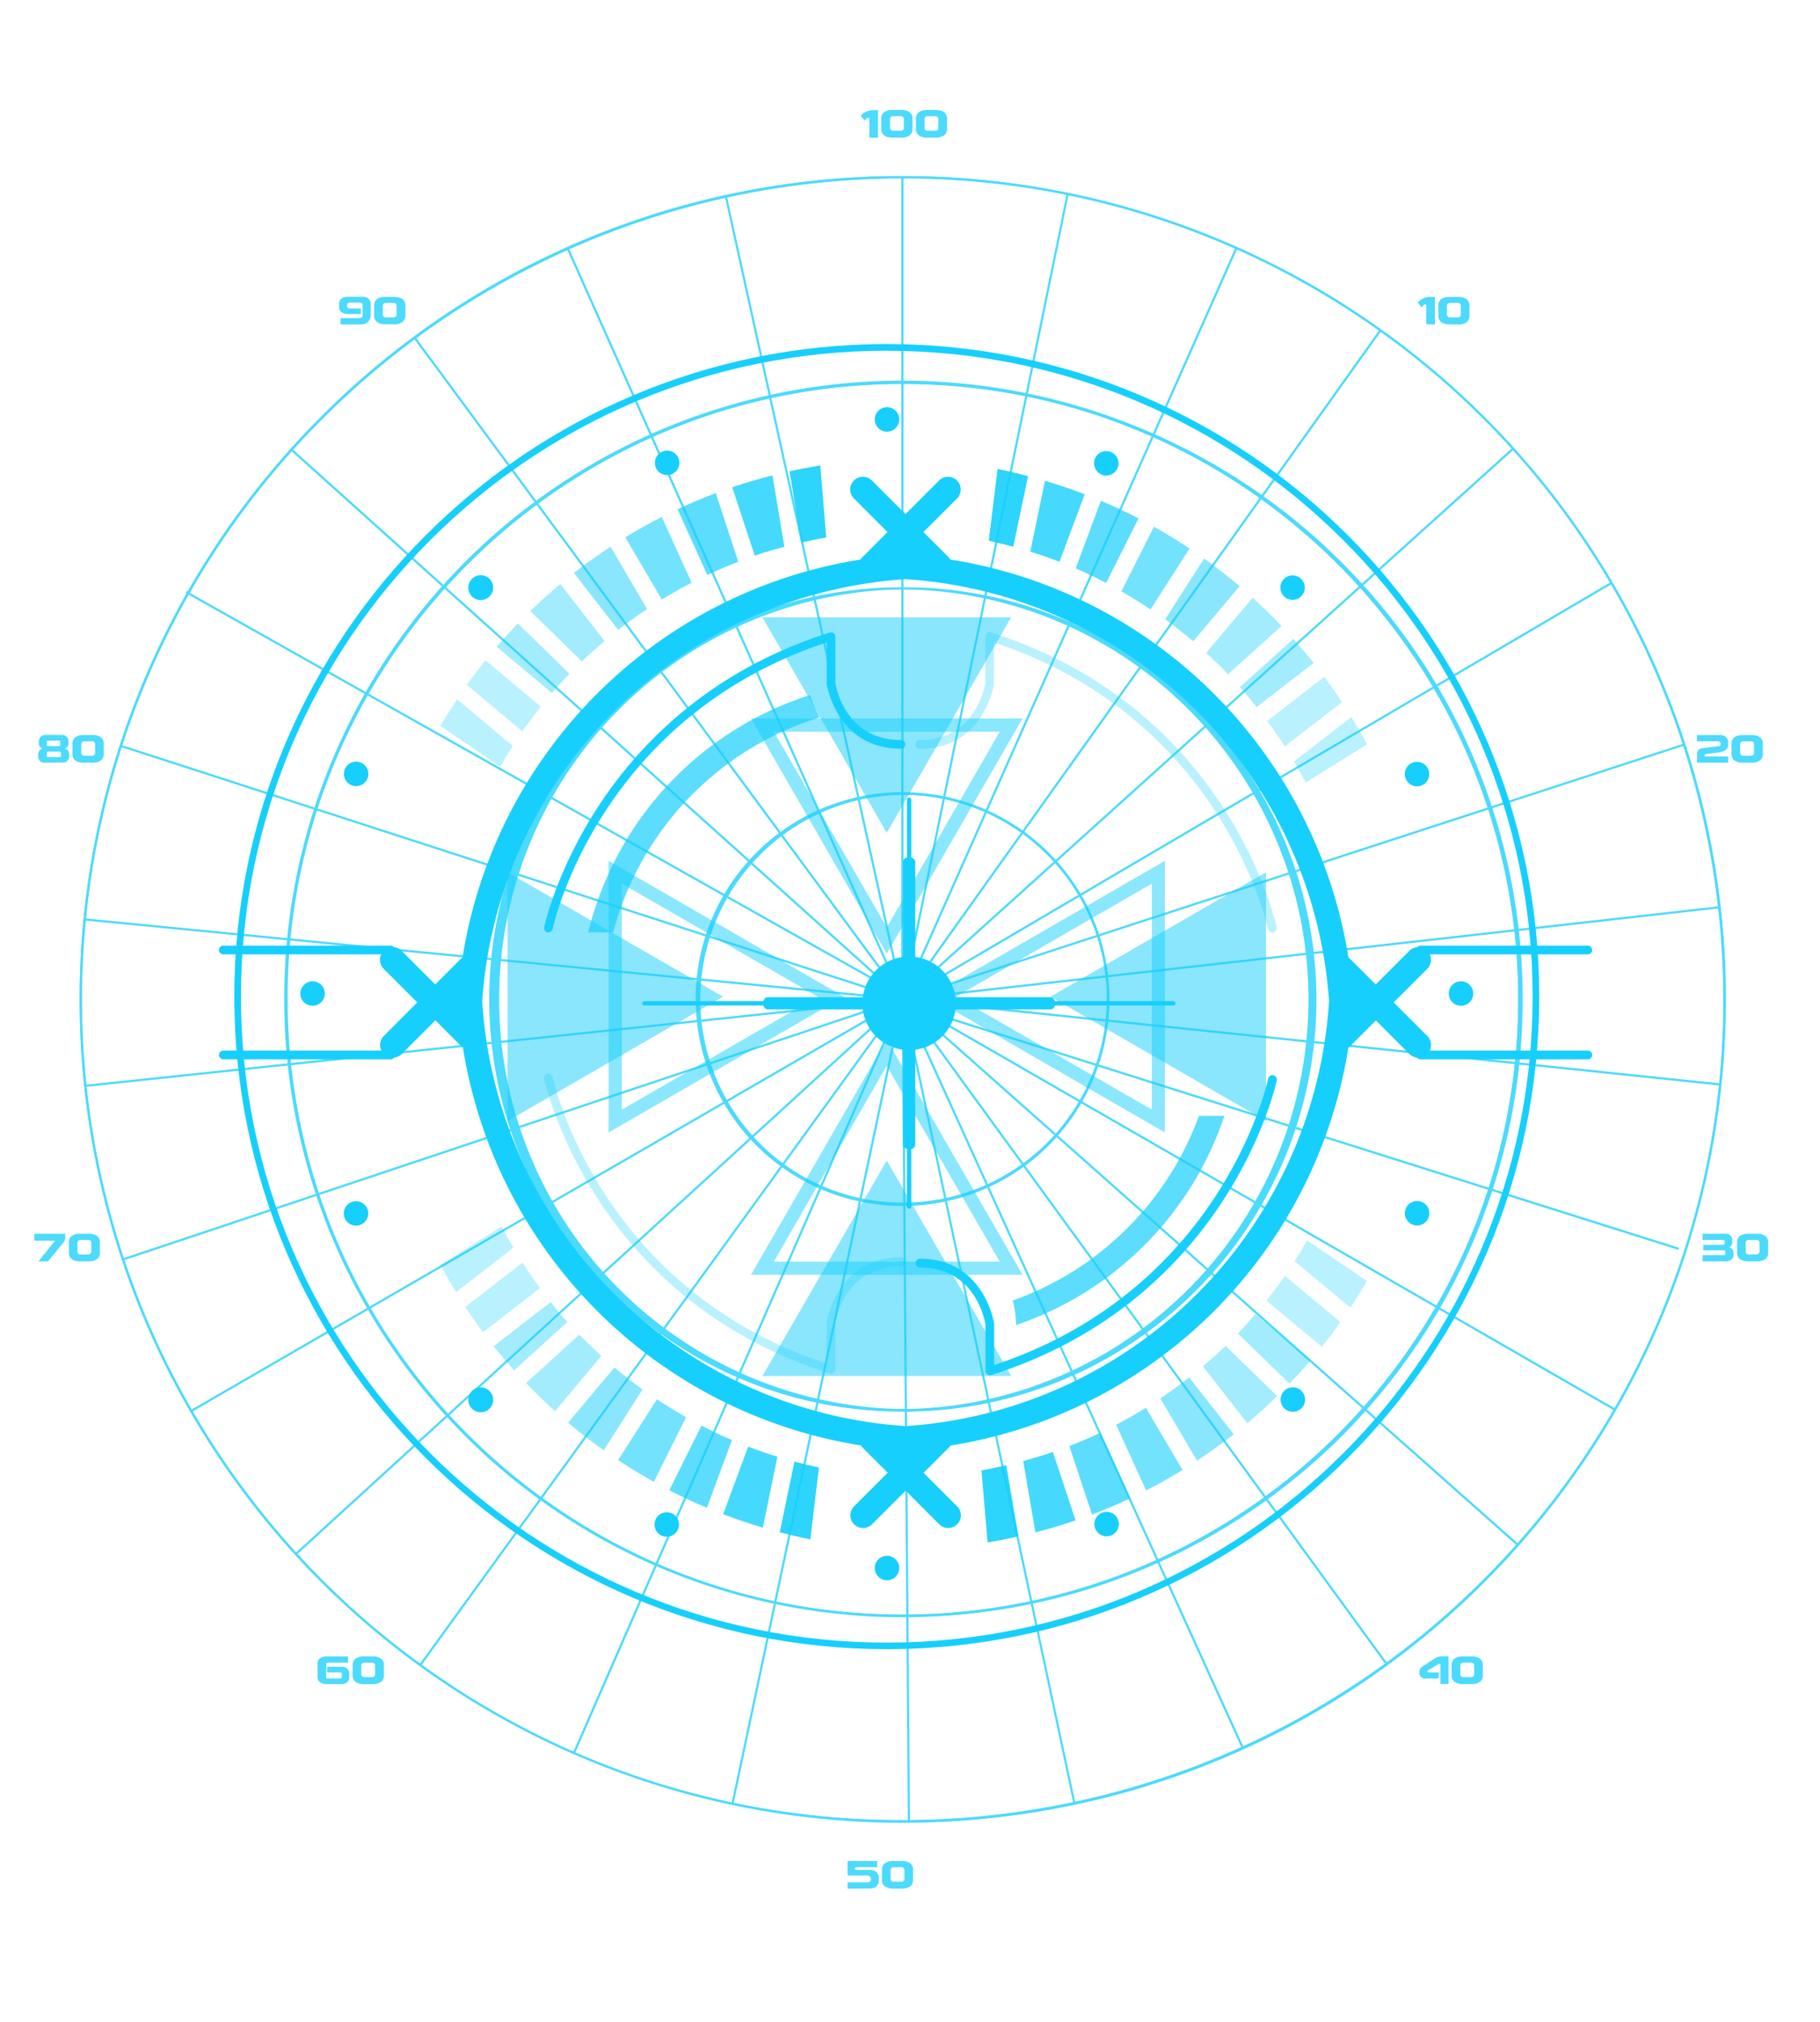 <svg xmlns="http://www.w3.org/2000/svg" xmlns:xlink="http://www.w3.org/1999/xlink" viewBox="0 0 446.31 495.76"><defs><style>.cls-1{mask:url(#mask);filter:url(#luminosity-noclip-22);}.cls-10,.cls-12,.cls-14,.cls-16,.cls-18,.cls-2,.cls-20,.cls-22,.cls-24,.cls-26,.cls-32,.cls-34,.cls-36,.cls-38,.cls-4,.cls-6,.cls-8{mix-blend-mode:multiply;}.cls-2{fill:url(#Безымянный_градиент_3);}.cls-3,.cls-7{mask:url(#mask-2);}.cls-3{filter:url(#luminosity-noclip-27);}.cls-4{fill:url(#linear-gradient);}.cls-5{mask:url(#mask-3);filter:url(#luminosity-noclip-28);}.cls-6{fill:url(#linear-gradient-2);}.cls-7{filter:url(#luminosity-noclip-29);}.cls-8{fill:url(#linear-gradient-3);}.cls-37,.cls-9{mask:url(#mask-5);}.cls-9{filter:url(#luminosity-noclip-30);}.cls-10{fill:url(#linear-gradient-4);}.cls-11{mask:url(#mask-6);filter:url(#luminosity-noclip-31);}.cls-12{fill:url(#linear-gradient-5);}.cls-13{mask:url(#mask-7);filter:url(#luminosity-noclip-23);}.cls-14{fill:url(#linear-gradient-6);}.cls-15{mask:url(#mask-8);filter:url(#luminosity-noclip-32);}.cls-16{fill:url(#linear-gradient-7);}.cls-17{mask:url(#mask-9);filter:url(#luminosity-noclip-33);}.cls-18{fill:url(#linear-gradient-8);}.cls-19,.cls-27{mask:url(#mask-10);}.cls-19{filter:url(#luminosity-noclip-34);}.cls-20{fill:url(#linear-gradient-9);}.cls-21,.cls-28{mask:url(#mask-11);}.cls-21{filter:url(#luminosity-noclip-35);}.cls-22{fill:url(#linear-gradient-10);}.cls-23,.cls-29{mask:url(#mask-12);}.cls-23{filter:url(#luminosity-noclip-36);}.cls-24{fill:url(#linear-gradient-11);}.cls-25,.cls-30{mask:url(#mask-13);}.cls-25{filter:url(#luminosity-noclip-37);}.cls-26{fill:url(#linear-gradient-12);}.cls-31{mask:url(#mask-18);filter:url(#luminosity-noclip-24);}.cls-32{fill:url(#linear-gradient-17);}.cls-33{mask:url(#mask-19);filter:url(#luminosity-noclip-42);}.cls-34{fill:url(#radial-gradient);}.cls-35{mask:url(#mask-20);filter:url(#luminosity-noclip-25);}.cls-36{fill:url(#linear-gradient-18);}.cls-37{filter:url(#luminosity-noclip-26);}.cls-38{fill:url(#linear-gradient-19);}.cls-39{opacity:0.77;}.cls-40{mask:url(#mask-22);}.cls-41,.cls-43,.cls-47,.cls-48,.cls-49,.cls-50,.cls-51,.cls-52{fill:#17cffc;}.cls-42,.cls-43{opacity:0.5;}.cls-44{mask:url(#mask-23);}.cls-45{mask:url(#mask-24);}.cls-46{mask:url(#mask-25);}.cls-47{opacity:0.6;}.cls-48{opacity:0.7;}.cls-49{opacity:0.4;}.cls-50{opacity:0.8;}.cls-51{opacity:0.9;}.cls-52,.cls-53{opacity:0.3;}.cls-54{mask:url(#mask-26);}.cls-55{mask:url(#mask-27);}.cls-56{mask:url(#mask-28);}.cls-57{mask:url(#mask-29);}.cls-58{mask:url(#mask-30);}.cls-59{mask:url(#mask-31);}.cls-60{mask:url(#mask-32);}.cls-61{mask:url(#mask-33);}.cls-62{mask:url(#mask-34);}.cls-63{mask:url(#mask-35);}.cls-64{mask:url(#mask-36);}.cls-65{mask:url(#mask-37);}.cls-66{mask:url(#mask-42);}.cls-67{filter:url(#luminosity-noclip-20);}.cls-68{filter:url(#luminosity-noclip-19);}.cls-69{filter:url(#luminosity-noclip-18);}.cls-70{filter:url(#luminosity-noclip-13);}.cls-71{filter:url(#luminosity-noclip-12);}.cls-72{filter:url(#luminosity-noclip-11);}.cls-73{filter:url(#luminosity-noclip-10);}.cls-74{filter:url(#luminosity-noclip-9);}.cls-75{filter:url(#luminosity-noclip-8);}.cls-76{filter:url(#luminosity-noclip-7);}.cls-77{filter:url(#luminosity-noclip-6);}.cls-78{filter:url(#luminosity-noclip-5);}.cls-79{filter:url(#luminosity-noclip-3);}.cls-80{filter:url(#luminosity-noclip-2);}.cls-81{filter:url(#luminosity-noclip);}</style><filter id="luminosity-noclip" x="14.05" y="-8440.2" width="406.82" height="32766" filterUnits="userSpaceOnUse" color-interpolation-filters="sRGB"><feFlood flood-color="#fff" result="bg"/><feBlend in="SourceGraphic" in2="bg"/></filter><mask id="mask" x="14.05" y="-8440.2" width="406.82" height="32766" maskUnits="userSpaceOnUse"><g class="cls-81"/></mask><linearGradient id="Безымянный_градиент_3" x1="442.61" y1="25.06" x2="55.11" y2="402.49" gradientUnits="userSpaceOnUse"><stop offset="0" stop-color="#fff"/><stop offset="0.31" stop-color="#b3b3b3"/><stop offset="0.68" stop-color="#4d4d4d"/><stop offset="1"/></linearGradient><filter id="luminosity-noclip-2" x="211.17" y="-8440.2" width="10.05" height="32766" filterUnits="userSpaceOnUse" color-interpolation-filters="sRGB"><feFlood flood-color="#fff" result="bg"/><feBlend in="SourceGraphic" in2="bg"/></filter><mask id="mask-2" x="211.17" y="-8440.2" width="10.05" height="32766" maskUnits="userSpaceOnUse"><g class="cls-80"/></mask><linearGradient id="linear-gradient" x1="-981.84" y1="118.58" x2="-981.84" y2="7.29" gradientTransform="matrix(-1, 0, 0, 1, -765.65, 0)" gradientUnits="userSpaceOnUse"><stop offset="0" stop-color="#fff"/><stop offset="0.08" stop-color="#d1d1d1"/><stop offset="0.17" stop-color="#a0a0a0"/><stop offset="0.26" stop-color="#757575"/><stop offset="0.36" stop-color="#515151"/><stop offset="0.46" stop-color="#333"/><stop offset="0.57" stop-color="#1d1d1d"/><stop offset="0.69" stop-color="#0d0d0d"/><stop offset="0.82" stop-color="#030303"/><stop offset="1"/></linearGradient><filter id="luminosity-noclip-3" x="221.01" y="-8440.2" width="2.14" height="32766" filterUnits="userSpaceOnUse" color-interpolation-filters="sRGB"><feFlood flood-color="#fff" result="bg"/><feBlend in="SourceGraphic" in2="bg"/></filter><mask id="mask-3" x="221.01" y="-8440.2" width="2.14" height="32766" maskUnits="userSpaceOnUse"><g class="cls-79"/></mask><linearGradient id="linear-gradient-2" x1="222.08" y1="105.56" x2="222.08" y2="0" gradientTransform="matrix(1, 0, 0, 1, 0, 0)" xlink:href="#linear-gradient"/><linearGradient id="linear-gradient-3" x1="-580.38" y1="1535.87" x2="-580.38" y2="1424.57" gradientTransform="translate(-364.19 1913.04) rotate(180)" xlink:href="#linear-gradient"/><filter id="luminosity-noclip-5" x="222.96" y="-8440.2" width="10.05" height="32766" filterUnits="userSpaceOnUse" color-interpolation-filters="sRGB"><feFlood flood-color="#fff" result="bg"/><feBlend in="SourceGraphic" in2="bg"/></filter><mask id="mask-5" x="222.96" y="-8440.2" width="10.05" height="32766" maskUnits="userSpaceOnUse"><g class="cls-78"/></mask><linearGradient id="linear-gradient-4" x1="-173.48" y1="1535.87" x2="-173.48" y2="1424.57" gradientTransform="matrix(1, 0, 0, -1, 401.46, 1913.04)" xlink:href="#linear-gradient"/><filter id="luminosity-noclip-6" x="221.01" y="-8440.2" width="2.14" height="32766" filterUnits="userSpaceOnUse" color-interpolation-filters="sRGB"><feFlood flood-color="#fff" result="bg"/><feBlend in="SourceGraphic" in2="bg"/></filter><mask id="mask-6" x="221.01" y="-8440.2" width="2.14" height="32766" maskUnits="userSpaceOnUse"><g class="cls-77"/></mask><linearGradient id="linear-gradient-5" x1="-586.27" y1="1522.84" x2="-586.27" y2="1417.28" gradientTransform="translate(-364.19 1913.04) rotate(180)" xlink:href="#linear-gradient"/><filter id="luminosity-noclip-7" x="212.98" y="-8440.2" width="18.22" height="32766" filterUnits="userSpaceOnUse" color-interpolation-filters="sRGB"><feFlood flood-color="#fff" result="bg"/><feBlend in="SourceGraphic" in2="bg"/></filter><mask id="mask-7" x="212.98" y="-8440.2" width="18.22" height="32766" maskUnits="userSpaceOnUse"><g class="cls-76"/></mask><linearGradient id="linear-gradient-6" x1="222.09" y1="171.33" x2="222.09" y2="130.61" gradientUnits="userSpaceOnUse"><stop offset="0" stop-color="#fff"/><stop offset="0.14" stop-color="#e3e3e3"/><stop offset="0.43" stop-color="#9a9a9a"/><stop offset="0.86" stop-color="#282828"/><stop offset="1"/></linearGradient><filter id="luminosity-noclip-8" x="340.75" y="-8440.2" width="105.56" height="32766" filterUnits="userSpaceOnUse" color-interpolation-filters="sRGB"><feFlood flood-color="#fff" result="bg"/><feBlend in="SourceGraphic" in2="bg"/></filter><mask id="mask-8" x="340.75" y="-8440.2" width="105.56" height="32766" maskUnits="userSpaceOnUse"><g class="cls-75"/></mask><linearGradient id="linear-gradient-7" x1="-733.69" y1="274.27" x2="-733.69" y2="168.71" gradientTransform="translate(615.02 979.89) rotate(90)" xlink:href="#linear-gradient"/><filter id="luminosity-noclip-9" x="0" y="-8440.2" width="105.56" height="32766" filterUnits="userSpaceOnUse" color-interpolation-filters="sRGB"><feFlood flood-color="#fff" result="bg"/><feBlend in="SourceGraphic" in2="bg"/></filter><mask id="mask-9" x="0" y="-8440.2" width="105.56" height="32766" maskUnits="userSpaceOnUse"><g class="cls-74"/></mask><linearGradient id="linear-gradient-8" x1="786.82" y1="1995.44" x2="786.82" y2="1889.89" gradientTransform="translate(-1889.89 1033.02) rotate(-90)" xlink:href="#linear-gradient"/><filter id="luminosity-noclip-10" x="234.84" y="-8440.2" width="57.58" height="32766" filterUnits="userSpaceOnUse" color-interpolation-filters="sRGB"><feFlood flood-color="#fff" result="bg"/><feBlend in="SourceGraphic" in2="bg"/></filter><mask id="mask-10" x="234.84" y="-8440.2" width="57.58" height="32766" maskUnits="userSpaceOnUse"><g class="cls-73"/></mask><linearGradient id="linear-gradient-9" x1="213.42" y1="212.07" x2="271.93" y2="181.42" gradientTransform="translate(15.68 5.37) rotate(0.39)" gradientUnits="userSpaceOnUse"><stop offset="0" stop-color="#fff"/><stop offset="0.04" stop-color="#e9e9e9"/><stop offset="0.15" stop-color="#b3b3b3"/><stop offset="0.26" stop-color="#838383"/><stop offset="0.37" stop-color="#5b5b5b"/><stop offset="0.49" stop-color="#3a3a3a"/><stop offset="0.6" stop-color="#202020"/><stop offset="0.73" stop-color="#0e0e0e"/><stop offset="0.85" stop-color="#030303"/><stop offset="1"/></linearGradient><filter id="luminosity-noclip-11" x="236.52" y="-8440.2" width="66.42" height="32766" filterUnits="userSpaceOnUse" color-interpolation-filters="sRGB"><feFlood flood-color="#fff" result="bg"/><feBlend in="SourceGraphic" in2="bg"/></filter><mask id="mask-11" x="236.52" y="-8440.2" width="66.42" height="32766" maskUnits="userSpaceOnUse"><g class="cls-72"/></mask><linearGradient id="linear-gradient-10" x1="227.27" y1="240.41" x2="285.61" y2="209.85" gradientTransform="translate(15.68 5.37) rotate(0.39)" gradientUnits="userSpaceOnUse"><stop offset="0" stop-color="#fff"/><stop offset="0.02" stop-color="#f8f8f8"/><stop offset="0.18" stop-color="#b7b7b7"/><stop offset="0.34" stop-color="#7f7f7f"/><stop offset="0.49" stop-color="#525252"/><stop offset="0.64" stop-color="#2e2e2e"/><stop offset="0.78" stop-color="#151515"/><stop offset="0.9" stop-color="#050505"/><stop offset="1"/></linearGradient><filter id="luminosity-noclip-12" x="152.29" y="-8440.2" width="58.45" height="32766" filterUnits="userSpaceOnUse" color-interpolation-filters="sRGB"><feFlood flood-color="#fff" result="bg"/><feBlend in="SourceGraphic" in2="bg"/></filter><mask id="mask-12" x="152.29" y="-8440.2" width="58.45" height="32766" maskUnits="userSpaceOnUse"><g class="cls-71"/></mask><linearGradient id="linear-gradient-11" x1="-1022.76" y1="1616.82" x2="-964.25" y2="1586.17" gradientTransform="translate(-860.07 1852.72) rotate(-178.03)" xlink:href="#linear-gradient-9"/><filter id="luminosity-noclip-13" x="142.58" y="-8440.2" width="66.62" height="32766" filterUnits="userSpaceOnUse" color-interpolation-filters="sRGB"><feFlood flood-color="#fff" result="bg"/><feBlend in="SourceGraphic" in2="bg"/></filter><mask id="mask-13" x="142.58" y="-8440.2" width="66.62" height="32766" maskUnits="userSpaceOnUse"><g class="cls-70"/></mask><linearGradient id="linear-gradient-12" x1="-1008.91" y1="1645.16" x2="-950.57" y2="1614.6" gradientTransform="translate(-860.07 1852.72) rotate(-178.03)" xlink:href="#linear-gradient-10"/><filter id="luminosity-noclip-18" x="296.56" y="-8440.2" width="40.72" height="32766" filterUnits="userSpaceOnUse" color-interpolation-filters="sRGB"><feFlood flood-color="#fff" result="bg"/><feBlend in="SourceGraphic" in2="bg"/></filter><mask id="mask-18" x="296.56" y="-8440.2" width="40.72" height="32766" maskUnits="userSpaceOnUse"><g class="cls-69"/></mask><linearGradient id="linear-gradient-17" x1="296.56" y1="245.8" x2="337.28" y2="245.8" xlink:href="#linear-gradient-6"/><filter id="luminosity-noclip-19" x="146.36" y="-8440.2" width="153.59" height="32766" filterUnits="userSpaceOnUse" color-interpolation-filters="sRGB"><feFlood flood-color="#fff" result="bg"/><feBlend in="SourceGraphic" in2="bg"/></filter><mask id="mask-19" x="146.36" y="-8440.2" width="153.59" height="32766" maskUnits="userSpaceOnUse"><g class="cls-68"/></mask><radialGradient id="radial-gradient" cx="223.16" cy="247.88" r="76.79" gradientTransform="matrix(0.16, 0.99, -0.99, 0.16, 432.09, -12.1)" xlink:href="#linear-gradient-9"/><filter id="luminosity-noclip-20" x="106.89" y="-8440.2" width="40.72" height="32766" filterUnits="userSpaceOnUse" color-interpolation-filters="sRGB"><feFlood flood-color="#fff" result="bg"/><feBlend in="SourceGraphic" in2="bg"/></filter><mask id="mask-20" x="106.89" y="-8440.2" width="40.72" height="32766" maskUnits="userSpaceOnUse"><g class="cls-67"/></mask><linearGradient id="linear-gradient-18" x1="106.89" y1="245.8" x2="147.61" y2="245.8" gradientUnits="userSpaceOnUse"><stop offset="0"/><stop offset="0.01" stop-color="#030303"/><stop offset="0.7" stop-color="#b7b7b7"/><stop offset="1" stop-color="#fff"/></linearGradient><linearGradient id="linear-gradient-19" x1="227.98" y1="118.58" x2="227.98" y2="7.29" gradientTransform="matrix(1, 0, 0, 1, 0, 0)" xlink:href="#linear-gradient"/><filter id="luminosity-noclip-22" x="14.05" y="40.95" width="406.82" height="406.82" filterUnits="userSpaceOnUse" color-interpolation-filters="sRGB"><feFlood flood-color="#fff" result="bg"/><feBlend in="SourceGraphic" in2="bg"/></filter><mask id="mask-22" x="14.05" y="40.95" width="406.82" height="406.82" maskUnits="userSpaceOnUse"><g class="cls-1"><path class="cls-2" d="M49.38,244.36A168.08,168.08,0,0,1,217.46,76.28V41A203.42,203.42,0,0,0,14.05,244.36ZM217.46,447.77A203.4,203.4,0,0,0,420.87,244.36H385.55A168.08,168.08,0,0,1,217.46,412.44Z"/></g></mask><filter id="luminosity-noclip-23" x="212.98" y="130.61" width="18.22" height="40.72" filterUnits="userSpaceOnUse" color-interpolation-filters="sRGB"><feFlood flood-color="#fff" result="bg"/><feBlend in="SourceGraphic" in2="bg"/></filter><mask id="mask-23" x="212.98" y="130.61" width="18.22" height="40.72" maskUnits="userSpaceOnUse"><g class="cls-13"><path class="cls-14" d="M231.19,162.22a9.1,9.1,0,0,1-9.1,9.11h0a9.11,9.11,0,0,1-9.11-9.11v-22.5a9.11,9.11,0,0,1,9.11-9.11h0a9.1,9.1,0,0,1,9.1,9.11Z"/></g></mask><filter id="luminosity-noclip-24" x="296.56" y="236.69" width="40.72" height="18.22" filterUnits="userSpaceOnUse" color-interpolation-filters="sRGB"><feFlood flood-color="#fff" result="bg"/><feBlend in="SourceGraphic" in2="bg"/></filter><mask id="mask-24" x="296.56" y="236.69" width="40.72" height="18.22" maskUnits="userSpaceOnUse"><g class="cls-31"><path class="cls-32" d="M305.67,254.91a9.11,9.11,0,0,1-9.11-9.11h0a9.11,9.11,0,0,1,9.11-9.11h22.5a9.11,9.11,0,0,1,9.11,9.11h0a9.11,9.11,0,0,1-9.11,9.11Z"/></g></mask><filter id="luminosity-noclip-25" x="106.89" y="236.69" width="40.72" height="18.22" filterUnits="userSpaceOnUse" color-interpolation-filters="sRGB"><feFlood flood-color="#fff" result="bg"/><feBlend in="SourceGraphic" in2="bg"/></filter><mask id="mask-25" x="106.89" y="236.69" width="40.72" height="18.22" maskUnits="userSpaceOnUse"><g class="cls-35"><path class="cls-36" d="M116,254.91a9.11,9.11,0,0,1-9.11-9.11h0a9.11,9.11,0,0,1,9.11-9.11h22.5a9.11,9.11,0,0,1,9.11,9.11h0a9.11,9.11,0,0,1-9.11,9.11Z"/></g></mask><filter id="luminosity-noclip-26" x="222.96" y="7.29" width="10.05" height="111.3" filterUnits="userSpaceOnUse" color-interpolation-filters="sRGB"><feFlood flood-color="#fff" result="bg"/><feBlend in="SourceGraphic" in2="bg"/></filter><mask id="mask-26" x="222.96" y="7.29" width="10.05" height="111.3" maskUnits="userSpaceOnUse"><g class="cls-37"><polygon class="cls-38" points="225.24 7.29 227.91 33.75 228.67 103.23 222.96 111.08 222.96 118.54 223 118.58 233 107.87 233 45.01 225.24 7.29"/></g></mask><filter id="luminosity-noclip-27" x="211.17" y="7.29" width="10.05" height="111.3" filterUnits="userSpaceOnUse" color-interpolation-filters="sRGB"><feFlood flood-color="#fff" result="bg"/><feBlend in="SourceGraphic" in2="bg"/></filter><mask id="mask-27" x="211.17" y="7.29" width="10.05" height="111.3" maskUnits="userSpaceOnUse"><g class="cls-3"><polygon class="cls-4" points="218.93 7.29 216.26 33.75 215.5 103.23 221.21 111.08 221.21 118.54 221.17 118.58 211.17 107.87 211.17 45.01 218.93 7.29"/></g></mask><filter id="luminosity-noclip-28" x="221.01" y="0" width="2.14" height="105.56" filterUnits="userSpaceOnUse" color-interpolation-filters="sRGB"><feFlood flood-color="#fff" result="bg"/><feBlend in="SourceGraphic" in2="bg"/></filter><mask id="mask-28" x="221.01" y="0" width="2.14" height="105.56" maskUnits="userSpaceOnUse"><g class="cls-5"><path class="cls-6" d="M221,104.48,222.09,0l1.07,104.48a1.08,1.08,0,0,1-2.15,0Z"/></g></mask><filter id="luminosity-noclip-29" x="211.17" y="377.18" width="10.05" height="111.3" filterUnits="userSpaceOnUse" color-interpolation-filters="sRGB"><feFlood flood-color="#fff" result="bg"/><feBlend in="SourceGraphic" in2="bg"/></filter><mask id="mask-29" x="211.17" y="377.18" width="10.05" height="111.3" maskUnits="userSpaceOnUse"><g class="cls-7"><polygon class="cls-8" points="218.93 488.48 216.26 462.01 215.5 392.53 221.21 384.68 221.21 377.22 221.17 377.18 211.17 387.89 211.17 450.75 218.93 488.48"/></g></mask><filter id="luminosity-noclip-30" x="222.96" y="377.18" width="10.05" height="111.3" filterUnits="userSpaceOnUse" color-interpolation-filters="sRGB"><feFlood flood-color="#fff" result="bg"/><feBlend in="SourceGraphic" in2="bg"/></filter><mask id="mask-30" x="222.96" y="377.18" width="10.05" height="111.3" maskUnits="userSpaceOnUse"><g class="cls-9"><polygon class="cls-10" points="225.24 488.48 227.91 462.01 228.67 392.53 222.96 384.68 222.96 377.22 223 377.18 233 387.89 233 450.75 225.24 488.48"/></g></mask><filter id="luminosity-noclip-31" x="221.01" y="390.2" width="2.14" height="105.56" filterUnits="userSpaceOnUse" color-interpolation-filters="sRGB"><feFlood flood-color="#fff" result="bg"/><feBlend in="SourceGraphic" in2="bg"/></filter><mask id="mask-31" x="221.01" y="390.2" width="2.14" height="105.56" maskUnits="userSpaceOnUse"><g class="cls-11"><path class="cls-12" d="M223.16,391.28l-1.07,104.48L221,391.28a1.08,1.08,0,0,1,2.15,0Z"/></g></mask><filter id="luminosity-noclip-32" x="340.75" y="245.12" width="105.56" height="2.14" filterUnits="userSpaceOnUse" color-interpolation-filters="sRGB"><feFlood flood-color="#fff" result="bg"/><feBlend in="SourceGraphic" in2="bg"/></filter><mask id="mask-32" x="340.75" y="245.12" width="105.56" height="2.14" maskUnits="userSpaceOnUse"><g class="cls-15"><path class="cls-16" d="M341.84,245.12l104.47,1.07-104.47,1.08a1.08,1.08,0,0,1,0-2.15Z"/></g></mask><filter id="luminosity-noclip-33" x="0" y="245.12" width="105.56" height="2.14" filterUnits="userSpaceOnUse" color-interpolation-filters="sRGB"><feFlood flood-color="#fff" result="bg"/><feBlend in="SourceGraphic" in2="bg"/></filter><mask id="mask-33" x="0" y="245.12" width="105.56" height="2.14" maskUnits="userSpaceOnUse"><g class="cls-17"><path class="cls-18" d="M104.48,247.27,0,246.19l104.48-1.07a1.08,1.08,0,0,1,0,2.15Z"/></g></mask><filter id="luminosity-noclip-34" x="234.84" y="178.11" width="57.58" height="54.73" filterUnits="userSpaceOnUse" color-interpolation-filters="sRGB"><feFlood flood-color="#fff" result="bg"/><feBlend in="SourceGraphic" in2="bg"/></filter><mask id="mask-34" x="234.84" y="178.11" width="57.58" height="54.73" maskUnits="userSpaceOnUse"><g class="cls-19"><path class="cls-20" d="M234.84,232.84l37.73-54.73s14.21,10.81,19.85,22.28Z"/></g></mask><filter id="luminosity-noclip-35" x="236.52" y="206.11" width="66.42" height="31.9" filterUnits="userSpaceOnUse" color-interpolation-filters="sRGB"><feFlood flood-color="#fff" result="bg"/><feBlend in="SourceGraphic" in2="bg"/></filter><mask id="mask-35" x="236.52" y="206.11" width="66.42" height="31.9" maskUnits="userSpaceOnUse"><g class="cls-21"><path class="cls-22" d="M236.52,238l57.29-31.91a61.28,61.28,0,0,1,9.12,23.64Z"/></g></mask><filter id="luminosity-noclip-36" x="152.29" y="257.81" width="58.45" height="53.68" filterUnits="userSpaceOnUse" color-interpolation-filters="sRGB"><feFlood flood-color="#fff" result="bg"/><feBlend in="SourceGraphic" in2="bg"/></filter><mask id="mask-36" x="152.29" y="257.81" width="58.45" height="53.68" maskUnits="userSpaceOnUse"><g class="cls-23"><path class="cls-24" d="M210.73,257.81l-39.21,53.68s-13.91-11.2-19.23-22.82Z"/></g></mask><filter id="luminosity-noclip-37" x="142.58" y="252.59" width="66.62" height="30.32" filterUnits="userSpaceOnUse" color-interpolation-filters="sRGB"><feFlood flood-color="#fff" result="bg"/><feBlend in="SourceGraphic" in2="bg"/></filter><mask id="mask-37" x="142.58" y="252.59" width="66.62" height="30.32" maskUnits="userSpaceOnUse"><g class="cls-25"><path class="cls-26" d="M209.2,252.59l-58.14,30.32A61.25,61.25,0,0,1,142.58,259Z"/></g></mask><filter id="luminosity-noclip-42" x="146.36" y="171.09" width="153.59" height="153.59" filterUnits="userSpaceOnUse" color-interpolation-filters="sRGB"><feFlood flood-color="#fff" result="bg"/><feBlend in="SourceGraphic" in2="bg"/></filter><mask id="mask-42" x="146.36" y="171.09" width="153.59" height="153.59" maskUnits="userSpaceOnUse"><g class="cls-33"><circle class="cls-34" cx="223.16" cy="247.88" r="76.79" transform="translate(-57.27 428.45) rotate(-80.78)"/></g></mask></defs><title>circle_15</title><g id="Layer_2" data-name="Layer 2"><g id="Layer_1-2" data-name="Layer 1"><g class="cls-39"><g class="cls-40"><path class="cls-41" d="M49.38,244.36A168.08,168.08,0,0,1,217.46,76.28V41A203.42,203.42,0,0,0,14.05,244.36ZM217.46,447.77A203.4,203.4,0,0,0,420.87,244.36H385.55A168.08,168.08,0,0,1,217.46,412.44Z"/></g></g><path class="cls-41" d="M217.46,404.35c-88.22,0-160-71.77-160-160s71.77-160,160-160,160,71.77,160,160S305.68,404.35,217.46,404.35Zm0-318.36C130.14,86,59.09,157,59.09,244.36s71,158.38,158.37,158.38,158.38-71.05,158.38-158.38S304.79,86,217.46,86Z"/><path class="cls-41" d="M220.51,102.84a3,3,0,1,1-3-3A3,3,0,0,1,220.51,102.84Z"/><path class="cls-41" d="M220.51,384.46a3,3,0,1,1-3-3A3,3,0,0,1,220.51,384.46Z"/><path class="cls-41" d="M166.39,112.39a3,3,0,1,1-4-1.65A3,3,0,0,1,166.39,112.39Z"/><path class="cls-41" d="M274.16,372.58a3,3,0,1,1-4-1.65A3,3,0,0,1,274.16,372.58Z"/><circle class="cls-41" cx="117.89" cy="144.08" r="3.05"/><path class="cls-41" d="M319.19,341.06a3,3,0,1,1-4.31,0A3,3,0,0,1,319.19,341.06Z"/><path class="cls-41" d="M88.54,187a3,3,0,1,1-4,1.65A3,3,0,0,1,88.54,187Z"/><path class="cls-41" d="M348.72,294.72a3,3,0,1,1-4,1.65A3,3,0,0,1,348.72,294.72Z"/><path class="cls-41" d="M76.65,240.6a3,3,0,1,1-3,3.05A3.06,3.06,0,0,1,76.65,240.6Z"/><path class="cls-41" d="M358.28,240.6a3,3,0,1,1-3,3.05A3,3,0,0,1,358.28,240.6Z"/><path class="cls-41" d="M86.21,294.72a3,3,0,1,1-1.65,4A3,3,0,0,1,86.21,294.72Z"/><path class="cls-41" d="M346.39,187a3,3,0,1,1-1.65,4A3,3,0,0,1,346.39,187Z"/><circle class="cls-41" cx="117.89" cy="343.22" r="3.05"/><path class="cls-41" d="M314.88,141.93a3,3,0,1,1,0,4.3A3,3,0,0,1,314.88,141.93Z"/><path class="cls-41" d="M160.76,372.58a3,3,0,1,1,1.65,4A3,3,0,0,1,160.76,372.58Z"/><path class="cls-41" d="M268.54,112.39a3,3,0,1,1,1.64,4A3.05,3.05,0,0,1,268.54,112.39Z"/><g class="cls-42"><path class="cls-41" d="M250.76,312.56h-66.6l33.3-57.68Zm-61-3.23h55.39l-27.7-48Z"/></g><polygon class="cls-43" points="217.46 284.53 232.71 310.94 247.96 337.36 217.46 337.36 186.97 337.36 202.22 310.94 217.46 284.53"/><g class="cls-42"><path class="cls-41" d="M217.46,233.84l-33.3-57.68h66.6ZM189.77,179.4l27.69,48,27.7-48Z"/></g><polygon class="cls-43" points="217.46 204.19 202.22 177.78 186.97 151.37 217.46 151.37 247.96 151.37 232.71 177.78 217.46 204.19"/><g class="cls-42"><path class="cls-41" d="M285.66,277.66,228,244.36l57.67-33.3Zm-51.2-33.3,48,27.7v-55.4Z"/></g><polygon class="cls-43" points="257.63 244.36 284.05 229.11 310.46 213.86 310.46 244.36 310.46 274.86 284.05 259.61 257.63 244.36"/><g class="cls-42"><path class="cls-41" d="M149.26,277.66v-66.6l57.68,33.3Zm3.24-61v55.4l48-27.7Z"/></g><polygon class="cls-43" points="177.29 244.36 150.88 259.61 124.47 274.86 124.47 244.36 124.47 213.86 150.88 229.11 177.29 244.36"/><g class="cls-39"><path class="cls-41" d="M221,446.92A201.86,201.86,0,0,1,58,126.51a201.83,201.83,0,1,1,326.77,237,200.53,200.53,0,0,1-131.63,80.88A204.08,204.08,0,0,1,221,446.92ZM103.21,408c89.86,65.16,216,45.07,281.13-44.78s45.07-216-44.78-281.13A201.29,201.29,0,1,0,103.21,408Z"/><path class="cls-41" d="M221.11,396.51A151.59,151.59,0,1,1,344,333.91l-.22-.16.22.16a150.47,150.47,0,0,1-98.77,60.68A152.22,152.22,0,0,1,221.11,396.51Zm.47-302.36A150.8,150.8,0,0,0,99.22,156.41c-48.85,67.36-33.79,161.91,33.57,210.76S294.69,401,343.55,333.6a150.84,150.84,0,0,0-122-239.45Z"/><path class="cls-41" d="M221.2,346.09a100.29,100.29,0,0,1-59.14-19.29h0a101,101,0,1,1,75.22,18A102.79,102.79,0,0,1,221.2,346.09Zm-58.82-19.72A100.51,100.51,0,1,0,140,186,100.63,100.63,0,0,0,162.38,326.37Z"/><path class="cls-41" d="M221.29,295.68a50.73,50.73,0,1,1,8.07-.64A51.23,51.23,0,0,1,221.29,295.68Zm.19-100.82a51.19,51.19,0,0,0-8,.63,50,50,0,1,0,8-.63Z"/><rect class="cls-41" x="61.44" y="326.32" width="201.56" height="0.53" transform="translate(-197.42 266.32) rotate(-54.07)"/><polygon class="cls-41" points="179.91 442.25 179.39 442.14 221.12 244.95 221.65 245.06 179.91 442.25"/><rect class="cls-41" x="242.16" y="242.78" width="0.53" height="201.56" transform="translate(-66.38 58.18) rotate(-12.05)"/><polygon class="cls-41" points="339.79 408.12 221.17 245.16 221.6 244.85 340.22 407.81 339.79 408.12"/><polygon class="cls-41" points="395.9 345.86 221.25 245.23 221.52 244.77 396.17 345.4 395.9 345.86"/><polygon class="cls-41" points="421.83 266.16 221.36 245.27 221.41 244.74 421.89 265.63 421.83 266.16"/><polygon class="cls-41" points="221.47 245.25 221.3 244.75 412.95 182.3 413.11 182.8 221.47 245.25"/><polygon class="cls-41" points="221.56 245.2 221.21 244.8 370.88 109.8 371.24 110.2 221.56 245.2"/><polygon class="cls-41" points="221.63 245.11 221.14 244.89 302.96 60.69 303.45 60.91 221.63 245.11"/><rect class="cls-41" x="221.03" y="43.44" width="0.54" height="201.56"/><polygon class="cls-41" points="221.14 245.11 139 61.05 139.49 60.83 221.63 244.89 221.14 245.11"/><polygon class="cls-41" points="221.21 245.2 71.3 110.46 71.66 110.06 221.56 244.8 221.21 245.2"/><polygon class="cls-41" points="221.31 245.25 29.55 183.13 29.72 182.63 221.47 244.75 221.31 245.25"/><rect class="cls-41" x="20.39" y="255.36" width="201.56" height="0.53" transform="translate(-26.23 14.17) rotate(-6.04)"/><polygon class="cls-41" points="47.05 346.17 46.78 345.71 221.25 244.77 221.52 245.23 47.05 346.17"/><path class="cls-41" d="M221.34,446.83A201.87,201.87,0,0,1,77.58,103.32a200.52,200.52,0,0,1,142.3-60.14h1.55A201.87,201.87,0,0,1,365.19,386.68a200.57,200.57,0,0,1-142.3,60.15v0Zm.09-403.12h-1.54A201.35,201.35,0,0,0,80.08,388.43,200,200,0,0,0,221.34,446.3h1.55a201.35,201.35,0,0,0,139.8-344.72A200,200,0,0,0,221.43,43.71Z"/><path class="cls-41" d="M221.35,396.44a151.44,151.44,0,0,1-1.09-302.87h1.16a151.44,151.44,0,0,1,1.1,302.88ZM221.4,94.1h-1.14c-83.21.62-150.4,68.83-149.78,152C71.1,329,138.69,395.91,221.37,395.91h1.14c83.21-.62,150.4-68.82,149.78-152C371.67,161.06,304.08,94.1,221.4,94.1Z"/><path class="cls-41" d="M221.36,346.05A101,101,0,0,1,220.63,144h.78a101.05,101.05,0,0,1,.73,202.1v0Zm0-201.56h-.77a100.52,100.52,0,0,0,.73,201h.77a100.51,100.51,0,0,0-.73-201Z"/><path class="cls-41" d="M221.38,295.66A50.66,50.66,0,0,1,221,194.35h.38A50.7,50.7,0,0,1,272,244.62h0a50.72,50.72,0,0,1-50.27,51Zm0-100.78H221a50.13,50.13,0,0,0,.38,100.25h.37a50.19,50.19,0,0,0,49.75-50.5h0A50.18,50.18,0,0,0,221.39,194.88Z"/><polygon class="cls-41" points="222.62 446.56 221.12 245.01 221.65 245 223.16 446.56 222.62 446.56"/><polygon class="cls-41" points="304.5 428.63 221.14 245.11 221.63 244.89 304.98 428.41 304.5 428.63"/><polygon class="cls-41" points="372 378.95 221.21 245.2 221.56 244.8 372.36 378.55 372 378.95"/><rect class="cls-41" x="317.2" y="174.65" width="0.54" height="201.56" transform="matrix(0.3, -0.95, 0.95, 0.3, -40.96, 494.93)"/><polygon class="cls-41" points="221.42 245.27 221.35 244.74 421.65 222.18 421.71 222.7 221.42 245.27"/><polygon class="cls-41" points="221.52 245.23 221.25 244.77 395.05 142.69 395.32 143.15 221.52 245.23"/><rect class="cls-41" x="179.23" y="162.76" width="201.56" height="0.54" transform="translate(-15.29 296.37) rotate(-54.51)"/><polygon class="cls-41" points="221.65 245.06 221.12 244.95 261.56 47.49 262.08 47.59 221.65 245.06"/><polygon class="cls-41" points="221.12 245.06 177.75 48.22 178.27 48.11 221.65 244.95 221.12 245.06"/><polygon class="cls-41" points="221.17 245.16 101.48 82.98 101.91 82.67 221.6 244.84 221.17 245.16"/><rect class="cls-41" x="133.47" y="94.48" width="0.53" height="201.56" transform="matrix(0.49, -0.87, 0.87, 0.49, -102.1, 215.21)"/><polygon class="cls-41" points="221.36 245.27 20.75 225.69 20.8 225.17 221.41 244.74 221.36 245.27"/><rect class="cls-41" x="24.99" y="276.59" width="201.56" height="0.53" transform="translate(-81.24 54.11) rotate(-18.47)"/><polygon class="cls-41" points="72.79 381.18 72.43 380.79 221.21 244.81 221.57 245.2 72.79 381.18"/><polygon class="cls-41" points="141.03 429.85 140.53 429.64 221.14 244.9 221.63 245.11 141.03 429.85"/><path class="cls-41" d="M349.76,79.52V74.86a.23.23,0,0,0-.08-.21.37.37,0,0,0-.18,0,.89.89,0,0,0-.59.34l-.34.34-.93-1.19a4.22,4.22,0,0,1,3.05-1.35h1.18v6.77Z"/><path class="cls-41" d="M355.43,79.52a3.45,3.45,0,0,1-1.95-.51,1.87,1.87,0,0,1-.76-1.69V75a1.89,1.89,0,0,1,.76-1.7,3.53,3.53,0,0,1,1.95-.5h2.2a3.47,3.47,0,0,1,1.94.5,1.9,1.9,0,0,1,.77,1.7v2.37a1.88,1.88,0,0,1-.77,1.69,3.39,3.39,0,0,1-1.94.51Zm2.2-1.69a.61.61,0,0,0,.38-.22.57.57,0,0,0,.21-.38V74.86a.78.78,0,0,0-.59-.59h-2.2a.82.82,0,0,0-.6.59v2.37a.55.55,0,0,0,.22.38.59.59,0,0,0,.38.22Z"/><path class="cls-41" d="M416.16,187v-2.12c0-.82.45-1.3,1.36-1.44l4.06-.51a.33.33,0,0,0,.34-.34v-.16a.7.7,0,0,0-.17-.51.73.73,0,0,0-.51-.17h-5.08v-1.52h5.5a2.19,2.19,0,0,1,1.61.5,1.64,1.64,0,0,1,.51,1.19v.67c0,1-.74,1.67-2.2,1.87l-3.22.42c-.22,0-.34.14-.34.34v.25h5.76V187Z"/><path class="cls-41" d="M427.33,187a3.39,3.39,0,0,1-1.94-.51,1.88,1.88,0,0,1-.77-1.69v-2.37a1.9,1.9,0,0,1,.77-1.7,3.39,3.39,0,0,1,1.94-.5h2.2a3.45,3.45,0,0,1,2,.5,1.89,1.89,0,0,1,.76,1.7v2.37a1.87,1.87,0,0,1-.76,1.69,3.45,3.45,0,0,1-2,.51Zm2.2-1.7a.57.57,0,0,0,.38-.21.61.61,0,0,0,.22-.38v-2.37a.61.61,0,0,0-.22-.38.57.57,0,0,0-.38-.21h-2.2a.78.78,0,0,0-.59.59v2.37a.78.78,0,0,0,.59.59Z"/><path class="cls-41" d="M422.59,305.2a.36.36,0,0,0,.24-.09.33.33,0,0,0,.1-.25v-.51a.29.29,0,0,0-.1-.23.33.33,0,0,0-.24-.1h-5.08v-1.53h5.76a1.53,1.53,0,0,1,1.06.43,1.62,1.62,0,0,1,.46,1.27v.42a1.24,1.24,0,0,1-.32.92c-.21.23-.37.34-.48.35.76.11,1.14.62,1.14,1.52v.17a1.48,1.48,0,0,1-.55,1.27,2.39,2.39,0,0,1-1.48.42h-5.59v-1.52h5.25a.33.33,0,0,0,.24-.1.33.33,0,0,0,.1-.24v-.51a.37.37,0,0,0-.1-.23.33.33,0,0,0-.24-.1h-5.08V305.2Z"/><path class="cls-41" d="M428.68,309.26a3.49,3.49,0,0,1-1.94-.5,1.89,1.89,0,0,1-.76-1.7v-2.37a1.87,1.87,0,0,1,.76-1.69,3.41,3.41,0,0,1,1.94-.51h2.2a3.45,3.45,0,0,1,1.95.51,1.87,1.87,0,0,1,.76,1.69v2.37a1.89,1.89,0,0,1-.76,1.7,3.53,3.53,0,0,1-1.95.5Zm2.2-1.69a.61.61,0,0,0,.39-.21.59.59,0,0,0,.21-.38v-2.37a.59.59,0,0,0-.21-.38.61.61,0,0,0-.39-.21h-2.2a.78.78,0,0,0-.59.59V307a.78.78,0,0,0,.59.59Z"/><path class="cls-41" d="M353.22,412.91v-4.74c0-.17-.08-.26-.25-.26a.51.51,0,0,0-.27.09l-2.44,1.52c-.14.08-.21.16-.21.25a.25.25,0,0,0,.06.19.31.31,0,0,0,.24.07h2.45v1.52h-3.38a1.41,1.41,0,0,1-.94-.38,1.25,1.25,0,0,1-.42-1V410a1.62,1.62,0,0,1,.68-1.36l3-1.94a3.54,3.54,0,0,1,1.95-.6h1.52v6.78Z"/><path class="cls-41" d="M358.73,412.91a3.45,3.45,0,0,1-2-.51,1.88,1.88,0,0,1-.76-1.7v-2.37a1.88,1.88,0,0,1,.76-1.69,3.45,3.45,0,0,1,2-.51h2.2a3.41,3.41,0,0,1,1.94.51,1.88,1.88,0,0,1,.76,1.69v2.37a1.88,1.88,0,0,1-.76,1.7,3.41,3.41,0,0,1-1.94.51Zm2.2-1.7a.78.78,0,0,0,.59-.59v-2.37a.78.78,0,0,0-.59-.59h-2.2a.61.61,0,0,0-.39.21.59.59,0,0,0-.21.38v2.37a.59.59,0,0,0,.21.38.61.61,0,0,0,.39.21Z"/><path class="cls-41" d="M207.84,463.06v-1.53h4.82a.93.93,0,0,0,.7-.21.65.65,0,0,0,.19-.46v-.26a.78.78,0,0,0-.19-.5.83.83,0,0,0-.7-.26h-4.57a.22.22,0,0,1-.25-.25v-3.3h7.27v1.51H210a.3.3,0,0,0-.24.1.37.37,0,0,0-.1.24h0a.33.33,0,0,0,.1.24.3.3,0,0,0,.24.1h3.3a2.38,2.38,0,0,1,1.65.5,2.23,2.23,0,0,1,.55,1.7V461a2,2,0,0,1-.55,1.48,2.25,2.25,0,0,1-1.65.55Z"/><path class="cls-41" d="M219,463.06a3.45,3.45,0,0,1-1.95-.51,1.87,1.87,0,0,1-.76-1.69v-2.37a1.89,1.89,0,0,1,.76-1.7,3.53,3.53,0,0,1,1.95-.5h2.2a3.47,3.47,0,0,1,1.94.5,1.9,1.9,0,0,1,.77,1.7v2.37a1.88,1.88,0,0,1-.77,1.69,3.39,3.39,0,0,1-1.94.51Zm2.2-1.7a.59.59,0,0,0,.38-.21.57.57,0,0,0,.21-.38V458.4a.78.78,0,0,0-.59-.59H219a.57.57,0,0,0-.38.21.59.59,0,0,0-.21.38v2.37a.78.78,0,0,0,.59.59Z"/><path class="cls-41" d="M80,412.91a2.6,2.6,0,0,1-1.48-.43,1.41,1.41,0,0,1-.64-1.27v-3.38a1.41,1.41,0,0,1,.64-1.27,2.6,2.6,0,0,1,1.48-.43h5.33v1.53h-5a.33.33,0,0,0-.25.1A.34.34,0,0,0,80,408v3.21a.31.31,0,0,0,.34.34h3.13a.36.36,0,0,0,.24-.09.37.37,0,0,0,.1-.25v-.84a.35.35,0,0,0-.1-.24.33.33,0,0,0-.24-.1H80.21v-1.36h3.56a2,2,0,0,1,1.35.43,1.55,1.55,0,0,1,.51,1.27v.84a1.55,1.55,0,0,1-.51,1.27,2.06,2.06,0,0,1-1.35.43Z"/><path class="cls-41" d="M89.18,412.91a3.39,3.39,0,0,1-1.94-.51,1.88,1.88,0,0,1-.76-1.7v-2.37a1.88,1.88,0,0,1,.76-1.69,3.39,3.39,0,0,1,1.94-.51h2.2a3.45,3.45,0,0,1,2,.51,1.88,1.88,0,0,1,.76,1.69v2.37a1.88,1.88,0,0,1-.76,1.7,3.45,3.45,0,0,1-2,.51Zm2.2-1.7a.61.61,0,0,0,.39-.21.59.59,0,0,0,.21-.38v-2.37a.59.59,0,0,0-.21-.38.61.61,0,0,0-.39-.21h-2.2a.78.78,0,0,0-.59.59v2.37a.78.78,0,0,0,.59.59Z"/><path class="cls-41" d="M9.44,309.26l4.06-5.07H8.42v-1.7H16v.85a1.62,1.62,0,0,1-.34,1.18l-3.89,4.74Z"/><path class="cls-41" d="M19.59,309.26a3.49,3.49,0,0,1-1.94-.5,1.89,1.89,0,0,1-.76-1.7v-2.37a1.87,1.87,0,0,1,.76-1.69,3.41,3.41,0,0,1,1.94-.51h2.2a3.45,3.45,0,0,1,1.95.51,1.87,1.87,0,0,1,.76,1.69v2.37a1.89,1.89,0,0,1-.76,1.7,3.53,3.53,0,0,1-1.95.5Zm2.2-1.69a.61.61,0,0,0,.39-.21.59.59,0,0,0,.21-.38v-2.37a.59.59,0,0,0-.21-.38.61.61,0,0,0-.39-.21h-2.2a.78.78,0,0,0-.59.59V307a.78.78,0,0,0,.59.59Z"/><path class="cls-41" d="M10.71,187a1.3,1.3,0,0,1-.93-.43,1.72,1.72,0,0,1-.42-1.27V185a1.62,1.62,0,0,1,.32-1,1.07,1.07,0,0,1,.82-.43,1.19,1.19,0,0,1-.57-.34,1.13,1.13,0,0,1-.4-.93v-.42a1.56,1.56,0,0,1,1.52-1.69h4.23a1.56,1.56,0,0,1,1.52,1.69v.42a1.13,1.13,0,0,1-.4.93,1.19,1.19,0,0,1-.57.34,1.08,1.08,0,0,1,.82.43,1.62,1.62,0,0,1,.32,1v.25a1.72,1.72,0,0,1-.42,1.27,1.3,1.3,0,0,1-.93.43Zm3.72-4.07a.34.34,0,0,0,.24-.09.33.33,0,0,0,.1-.25v-.67a.33.33,0,0,0-.1-.24.31.31,0,0,0-.24-.1H11.81a.3.3,0,0,0-.24.1.33.33,0,0,0-.1.24v.67a.33.33,0,0,0,.1.25.32.32,0,0,0,.24.09Zm.17,2.71a.34.34,0,0,0,.24-.09.33.33,0,0,0,.1-.25v-.67a.43.43,0,0,0-.1-.24.31.31,0,0,0-.24-.1H11.81a.3.3,0,0,0-.24.1.31.31,0,0,0-.1.24v.67a.33.33,0,0,0,.1.25.32.32,0,0,0,.24.09Z"/><path class="cls-41" d="M20.53,187a3.45,3.45,0,0,1-2-.51,1.87,1.87,0,0,1-.76-1.69v-2.37a1.89,1.89,0,0,1,.76-1.7,3.45,3.45,0,0,1,2-.5h2.2a3.39,3.39,0,0,1,1.94.5,1.9,1.9,0,0,1,.77,1.7v2.37a1.88,1.88,0,0,1-.77,1.69,3.39,3.39,0,0,1-1.94.51Zm2.2-1.7a.78.78,0,0,0,.59-.59v-2.37a.78.78,0,0,0-.59-.59h-2.2a.57.57,0,0,0-.38.21.61.61,0,0,0-.22.38v2.37a.61.61,0,0,0,.22.38.57.57,0,0,0,.38.21Z"/><path class="cls-41" d="M88.83,72.75a2.51,2.51,0,0,1,1.46.42,1.61,1.61,0,0,1,.61,1.44v2.2A2.55,2.55,0,0,1,90.16,79a2.64,2.64,0,0,1-1.58.55H83.5V78h4.4a1.36,1.36,0,0,0,.8-.16c.15-.12.22-.4.22-.85v-2.2a.57.57,0,0,0-.17-.47.61.61,0,0,0-.34-.12H85.87a1.09,1.09,0,0,0-.55.12.47.47,0,0,0-.21.43v.38a.46.46,0,0,0,.21.35.92.92,0,0,0,.55.15h2.62V77H85.28a2.6,2.6,0,0,1-1.48-.42,1.43,1.43,0,0,1-.64-1.27v-.85a1.5,1.5,0,0,1,.55-1.27,2.55,2.55,0,0,1,1.57-.42Z"/><path class="cls-41" d="M94.46,79.52A3.45,3.45,0,0,1,92.51,79a1.9,1.9,0,0,1-.76-1.69V75a1.91,1.91,0,0,1,.76-1.7,3.53,3.53,0,0,1,1.95-.5h2.2a3.53,3.53,0,0,1,2,.5,1.91,1.91,0,0,1,.76,1.7v2.37A1.9,1.9,0,0,1,98.61,79a3.45,3.45,0,0,1-2,.51Zm2.2-1.69a.61.61,0,0,0,.38-.22.57.57,0,0,0,.21-.38V74.86a.78.78,0,0,0-.59-.59h-2.2a.78.78,0,0,0-.59.59v2.37a.57.57,0,0,0,.21.38.61.61,0,0,0,.38.22Z"/><path class="cls-41" d="M213.19,33.74V29.08a.23.23,0,0,0-.08-.21.48.48,0,0,0-.18,0,.94.94,0,0,0-.59.34l-.34.34-.93-1.19A4.23,4.23,0,0,1,214.12,27h1.18v6.77Z"/><path class="cls-41" d="M218.86,33.74a3.45,3.45,0,0,1-2-.51,1.87,1.87,0,0,1-.76-1.69V29.17a1.87,1.87,0,0,1,.76-1.69,3.45,3.45,0,0,1,2-.51h2.2a3.45,3.45,0,0,1,1.95.51,1.9,1.9,0,0,1,.76,1.69v2.37a1.9,1.9,0,0,1-.76,1.69,3.45,3.45,0,0,1-1.95.51Zm2.2-1.69a.59.59,0,0,0,.38-.21.61.61,0,0,0,.21-.39V29.08a.61.61,0,0,0-.21-.38.59.59,0,0,0-.38-.21h-2.2a.59.59,0,0,0-.38.21.61.61,0,0,0-.21.38v2.37a.61.61,0,0,0,.21.39.59.59,0,0,0,.38.21Z"/><path class="cls-41" d="M227.32,33.74a3.39,3.39,0,0,1-1.94-.51,1.88,1.88,0,0,1-.77-1.69V29.17a1.88,1.88,0,0,1,.77-1.69,3.39,3.39,0,0,1,1.94-.51h2.2a3.45,3.45,0,0,1,1.95.51,1.87,1.87,0,0,1,.76,1.69v2.37a1.87,1.87,0,0,1-.76,1.69,3.45,3.45,0,0,1-1.95.51Zm2.2-1.69a.57.57,0,0,0,.38-.21.61.61,0,0,0,.21-.39V29.08a.61.61,0,0,0-.21-.38.57.57,0,0,0-.38-.21h-2.2a.59.59,0,0,0-.38.21.61.61,0,0,0-.21.38v2.37a.61.61,0,0,0,.21.39.59.59,0,0,0,.38.21Z"/></g><path class="cls-41" d="M234.41,246a11.47,11.47,0,1,1-11.47-11.47A11.48,11.48,0,0,1,234.41,246Z"/><path class="cls-41" d="M234.72,369.35l-8.23-8.23,6.18-6.18a2.84,2.84,0,0,0,.41-.52,117.46,117.46,0,0,0,97.58-97.6,2.58,2.58,0,0,0,.56-.44l6.18-6.18,8.24,8.24A3.11,3.11,0,1,0,350,254l-8.23-8.23,8.23-8.23a3.11,3.11,0,1,0-4.4-4.41l-8.24,8.24-6.18-6.18a3.35,3.35,0,0,0-.51-.42,117.46,117.46,0,0,0-97.6-97.58,3.39,3.39,0,0,0-.44-.56l-6.18-6.18,8.23-8.23a3.11,3.11,0,0,0-4.4-4.41l-8.23,8.24-8.24-8.24a3.11,3.11,0,1,0-4.4,4.41l8.23,8.23-6.18,6.18a3.39,3.39,0,0,0-.44.56,117.46,117.46,0,0,0-97.6,97.58,3.35,3.35,0,0,0-.51.42l-6.18,6.18-8.24-8.24a3.11,3.11,0,0,0-4.4,4.41l8.23,8.23L94.13,254a3.11,3.11,0,1,0,4.4,4.41l8.24-8.24,6.18,6.18a2.58,2.58,0,0,0,.56.44,117.46,117.46,0,0,0,97.58,97.6,2.84,2.84,0,0,0,.41.52l6.18,6.18-8.23,8.23a3.11,3.11,0,1,0,4.4,4.41l8.24-8.24,8.23,8.24a3.11,3.11,0,0,0,4.4-4.41Zm-12.63-19.69a111.41,111.41,0,0,1-103.84-104.2A111.42,111.42,0,0,1,222.09,142,111.42,111.42,0,0,1,325.92,245.46a111.41,111.41,0,0,1-103.83,104.2Z"/><path class="cls-41" d="M389.37,234h-41a1.07,1.07,0,0,1,0-2.14h41a1.07,1.07,0,0,1,0,2.14Z"/><path class="cls-41" d="M389.37,259.73h-41a1.07,1.07,0,0,1,0-2.14h41a1.07,1.07,0,0,1,0,2.14Z"/><path class="cls-41" d="M95.77,234h-41a1.07,1.07,0,0,1,0-2.14h41a1.07,1.07,0,1,1,0,2.14Z"/><path class="cls-41" d="M95.77,259.73h-41a1.07,1.07,0,0,1,0-2.14h41a1.07,1.07,0,1,1,0,2.14Z"/><g class="cls-44"><path class="cls-41" d="M231.19,162.22a9.1,9.1,0,0,1-9.1,9.11h0a9.11,9.11,0,0,1-9.11-9.11v-22.5a9.11,9.11,0,0,1,9.11-9.11h0a9.1,9.1,0,0,1,9.1,9.11Z"/></g><g class="cls-45"><path class="cls-41" d="M305.67,254.91a9.11,9.11,0,0,1-9.11-9.11h0a9.11,9.11,0,0,1,9.11-9.11h22.5a9.11,9.11,0,0,1,9.11,9.11h0a9.11,9.11,0,0,1-9.11,9.11Z"/></g><g class="cls-46"><path class="cls-41" d="M116,254.91a9.11,9.11,0,0,1-9.11-9.11h0a9.11,9.11,0,0,1,9.11-9.11h22.5a9.11,9.11,0,0,1,9.11,9.11h0a9.11,9.11,0,0,1-9.11,9.11Z"/></g><rect class="cls-41" x="221.44" y="210.28" width="3" height="25.67" rx="1.07"/><rect class="cls-41" x="221.44" y="256.04" width="3" height="25.67" rx="1.07"/><rect class="cls-41" x="232.99" y="244.5" width="25.67" height="3" rx="1.07"/><rect class="cls-41" x="187.22" y="244.5" width="25.67" height="3" rx="1.07"/><path class="cls-47" d="M153.34,131.74q4.36-2.67,8.95-5l7.31,16.13q-3.73,1.94-7.31,4.13Z"/><path class="cls-43" d="M140.73,140.47q4.35-3.39,9-6.43l8.95,15.27q-3.64,2.43-7.09,5.13Z"/><path class="cls-48" d="M166.14,124.85q4.59-2.14,9.38-3.95l5.53,16.82c-2.58,1-5.11,2.08-7.6,3.25Z"/><path class="cls-49" d="M127,152.85l12.63,12.34c-1.48,1.54-2.9,3.12-4.29,4.73l-13.57-11.36C123.48,156.6,125.23,154.7,127,152.85Z"/><path class="cls-49" d="M130.05,149.81c2.36-2.3,4.82-4.51,7.35-6.63l10.86,14c-1.91,1.61-3.78,3.28-5.58,5Z"/><path class="cls-50" d="M185.08,136.25l-5.52-16.78c3.24-1.1,6.52-2.07,9.87-2.92l2.92,17.5Q188.66,135,185.08,136.25Z"/><path class="cls-51" d="M193.61,115.56c2.49-.55,5-1,7.55-1.46l1.45,17.68c-2.05.35-4.08.78-6.09,1.24Z"/><path class="cls-52" d="M114.49,167.9c1.47-2.05,3-4.07,4.57-6l13.56,11.36c-1.57,2-3.09,4-4.54,6.07Z"/><path class="cls-52" d="M108,178c1.3-2.22,2.67-4.4,4.09-6.54l13.65,11.43c-1.08,1.66-2.09,3.36-3.08,5.09Z"/><path class="cls-47" d="M291.71,134.49q-4.26-2.84-8.75-5.35L275,145c2.44,1.39,4.82,2.87,7.14,4.42Z"/><path class="cls-43" d="M304,143.72c-2.8-2.38-5.72-4.64-8.72-6.79l-9.56,14.91c2.37,1.71,4.66,3.52,6.88,5.4Z"/><path class="cls-48" d="M279.19,127.1q-4.5-2.34-9.22-4.32l-6.19,16.58q3.81,1.65,7.47,3.56Z"/><path class="cls-49" d="M317.16,156.63l-13.1,11.83c1.41,1.59,2.77,3.23,4.09,4.9l14-10.82C320.56,160.52,318.88,158.56,317.16,156.63Z"/><path class="cls-49" d="M314.26,153.47q-3.4-3.58-7.08-6.92l-11.41,13.53c1.85,1.69,3.65,3.43,5.38,5.24Z"/><path class="cls-50" d="M259.81,137.74,266,121.19q-4.77-1.84-9.74-3.31l-3.61,17.37C255.06,136,257.46,136.83,259.81,137.74Z"/><path class="cls-51" d="M252.11,116.73c-2.47-.65-5-1.25-7.48-1.76l-2.16,17.6c2,.44,4.05,1,6,1.48Z"/><path class="cls-52" d="M329.09,172.17c-1.39-2.11-2.82-4.19-4.33-6.22l-14,10.81c1.5,2,2.93,4.11,4.29,6.24Z"/><path class="cls-52" d="M335.22,182.5q-1.82-3.41-3.83-6.7l-14.08,10.88c1,1.71,1.95,3.45,2.87,5.21Z"/><path class="cls-47" d="M290,360.43q-4.36,2.67-8.94,5l-7.35-16.11q3.74-1.95,7.3-4.15Z"/><path class="cls-43" d="M302.54,351.66q-4.34,3.4-9,6.46l-9-15.25q3.65-2.44,7.07-5.15Z"/><path class="cls-48" d="M277.17,367.35q-4.59,2.16-9.37,4l-5.57-16.8c2.58-1,5.11-2.1,7.59-3.27Z"/><path class="cls-49" d="M316.22,339.25l-12.66-12.31c1.48-1.54,2.89-3.13,4.28-4.74l13.59,11.32C319.76,335.49,318,337.39,316.22,339.25Z"/><path class="cls-49" d="M313.2,342.3q-3.54,3.45-7.34,6.65L295,335q2.86-2.43,5.57-5Z"/><path class="cls-50" d="M258.2,356l5.56,16.77q-4.85,1.67-9.85,2.95l-3-17.5C253.4,357.54,255.82,356.81,258.2,356Z"/><path class="cls-51" d="M249.73,376.7c-2.49.56-5,1.07-7.55,1.48l-1.5-17.67c2.06-.36,4.08-.79,6.09-1.26Z"/><path class="cls-52" d="M328.71,324.16c-1.46,2.06-3,4.09-4.55,6.06l-13.59-11.33c1.57-2,3.08-4,4.52-6.07Z"/><path class="cls-52" d="M335.22,314.07c-1.29,2.22-2.65,4.41-4.07,6.55l-13.67-11.39c1.07-1.67,2.08-3.38,3.06-5.1Z"/><path class="cls-47" d="M151.58,358q4.26,2.82,8.76,5.32l7.91-15.84c-2.45-1.38-4.83-2.85-7.16-4.4Z"/><path class="cls-43" d="M139.31,348.83q4.22,3.56,8.74,6.76l9.52-14.93q-3.56-2.57-6.9-5.38Z"/><path class="cls-48" d="M164.12,365.39c3,1.54,6.08,3,9.23,4.29l6.15-16.6q-3.83-1.63-7.48-3.53Z"/><path class="cls-49" d="M126.07,336l13.07-11.87c-1.42-1.58-2.78-3.22-4.1-4.88l-14,10.85C122.66,332.07,124.35,334,126.07,336Z"/><path class="cls-49" d="M129,339.1q3.42,3.58,7.1,6.9l11.37-13.55c-1.85-1.69-3.65-3.42-5.39-5.23Z"/><path class="cls-50" d="M183.47,354.7l-6.14,16.56q4.78,1.83,9.75,3.29l3.57-17.39C188.22,356.41,185.82,355.6,183.47,354.7Z"/><path class="cls-51" d="M191.22,375.69c2.47.64,5,1.24,7.49,1.74l2.11-17.61c-2-.43-4-.93-6-1.47Z"/><path class="cls-52" d="M114.11,320.44c1.39,2.11,2.83,4.18,4.34,6.21l14-10.85c-1.5-2-2.94-4.1-4.31-6.23Z"/><path class="cls-52" d="M108,310.13q1.83,3.39,3.84,6.68l14.06-10.91c-1-1.7-2-3.44-2.88-5.2Z"/><path class="cls-41" d="M134.51,228.6l-.22,0a1.09,1.09,0,0,1-.84-1.27c.11-.53,11.52-53.69,70-72.24a1.08,1.08,0,0,1,1.4,1v11.35c.19,1.2,2.57,14,16.07,14a1.07,1.07,0,1,1,0,2.14c-15.75,0-18.18-15.76-18.2-15.92a.76.76,0,0,1,0-.15v-10c-56.06,18.55-67.07,69.66-67.17,70.18A1.08,1.08,0,0,1,134.51,228.6Z"/><g class="cls-53"><path class="cls-41" d="M312,228.6l.22,0a1.09,1.09,0,0,0,.84-1.27c-.11-.53-11.52-53.69-70-72.24a1.06,1.06,0,0,0-1,.16,1.05,1.05,0,0,0-.44.86v11.35c-.19,1.2-2.57,14-16.07,14a1.07,1.07,0,0,0,0,2.14c15.75,0,18.18-15.76,18.2-15.92a.76.76,0,0,0,0-.15v-10c56.06,18.55,67.07,69.66,67.18,70.18A1.07,1.07,0,0,0,312,228.6Z"/></g><g class="cls-53"><path class="cls-41" d="M134.51,263.25a.82.82,0,0,0-.22,0,1.07,1.07,0,0,0-.84,1.26c.11.54,11.52,53.7,70,72.24a1.07,1.07,0,0,0,1.4-1V324.41c.19-1.21,2.57-14,16.07-14a1.07,1.07,0,1,0,0-2.14c-15.75,0-18.18,15.76-18.2,15.92a.76.76,0,0,0,0,.15v10c-56.06-18.55-67.07-69.66-67.17-70.18A1.08,1.08,0,0,0,134.51,263.25Z"/></g><path class="cls-41" d="M242.73,337.18a1.1,1.1,0,0,1-.63-.2,1.08,1.08,0,0,1-.44-.87V324.76c-.19-1.2-2.57-14-16.07-14a1.07,1.07,0,1,1,0-2.14c15.75,0,18.18,15.76,18.2,15.92a.76.76,0,0,1,0,.15v10C299.9,316.07,310.87,265,311,264.46a1.07,1.07,0,0,1,1.26-.84,1.09,1.09,0,0,1,.84,1.27c-.11.53-11.52,53.69-70,72.24A1,1,0,0,1,242.73,337.18Z"/><g class="cls-54"><polygon class="cls-41" points="225.24 7.29 227.91 33.75 228.67 103.23 222.96 111.08 222.96 118.54 223 118.58 233 107.87 233 45.01 225.24 7.29"/></g><g class="cls-55"><polygon class="cls-41" points="218.93 7.29 216.26 33.75 215.5 103.23 221.21 111.08 221.21 118.54 221.17 118.58 211.17 107.87 211.17 45.01 218.93 7.29"/></g><g class="cls-56"><path class="cls-41" d="M221,104.48,222.09,0l1.07,104.48a1.08,1.08,0,0,1-2.15,0Z"/></g><g class="cls-57"><polygon class="cls-41" points="218.93 488.48 216.26 462.01 215.5 392.53 221.21 384.68 221.21 377.22 221.17 377.18 211.17 387.89 211.17 450.75 218.93 488.48"/></g><g class="cls-58"><polygon class="cls-41" points="225.24 488.48 227.91 462.01 228.67 392.53 222.96 384.68 222.96 377.22 223 377.18 233 387.89 233 450.75 225.24 488.48"/></g><g class="cls-59"><path class="cls-41" d="M223.16,391.28l-1.07,104.48L221,391.28a1.08,1.08,0,0,1,2.15,0Z"/></g><g class="cls-60"><path class="cls-41" d="M341.84,245.12l104.47,1.07-104.47,1.08a1.08,1.08,0,0,1,0-2.15Z"/></g><g class="cls-61"><path class="cls-41" d="M104.48,247.27,0,246.19l104.48-1.07a1.08,1.08,0,0,1,0,2.15Z"/></g><path class="cls-41" d="M194,246.53H158.11a.54.54,0,1,1,0-1.07H194a.54.54,0,1,1,0,1.07Z"/><path class="cls-41" d="M287.77,246.53h-35.9a.54.54,0,1,1,0-1.07h35.9a.54.54,0,0,1,0,1.07Z"/><path class="cls-41" d="M222.94,224.29a.54.54,0,0,1-.54-.53V196.17a.54.54,0,1,1,1.07,0v27.59A.53.53,0,0,1,222.94,224.29Z"/><path class="cls-41" d="M222.94,296.36a.54.54,0,0,1-.54-.54V268.23a.54.54,0,0,1,1.07,0v27.59A.54.54,0,0,1,222.94,296.36Z"/><g class="cls-62"><path class="cls-41" d="M234.84,232.84l37.73-54.73s14.21,10.81,19.85,22.28Z"/></g><g class="cls-63"><path class="cls-41" d="M236.52,238l57.29-31.91a61.28,61.28,0,0,1,9.12,23.64Z"/></g><g class="cls-64"><path class="cls-41" d="M210.73,257.81l-39.21,53.68s-13.91-11.2-19.23-22.82Z"/></g><g class="cls-65"><path class="cls-41" d="M209.2,252.59l-58.14,30.32A61.25,61.25,0,0,1,142.58,259Z"/></g><g class="cls-62"><path class="cls-41" d="M234.84,232.84l37.73-54.73s14.21,10.81,19.85,22.28Z"/></g><g class="cls-63"><path class="cls-41" d="M236.52,238l57.29-31.91a61.28,61.28,0,0,1,9.12,23.64Z"/></g><g class="cls-64"><path class="cls-41" d="M210.73,257.81l-39.21,53.68s-13.91-11.2-19.23-22.82Z"/></g><g class="cls-65"><path class="cls-41" d="M209.2,252.59l-58.14,30.32A61.25,61.25,0,0,1,142.58,259Z"/></g><g class="cls-66"><circle class="cls-41" cx="223.16" cy="247.88" r="76.79" transform="translate(-57.27 428.45) rotate(-80.78)"/></g><path class="cls-48" d="M198.66,170.41a81.4,81.4,0,0,0-54.42,58.18h6.12A75.45,75.45,0,0,1,201,175.9,29.58,29.58,0,0,1,198.66,170.41Z"/><path class="cls-48" d="M294,273.6a75.53,75.53,0,0,1-45.66,45.27,25.46,25.46,0,0,1,.84,6,81.43,81.43,0,0,0,51.08-51.27Z"/></g></g></svg>